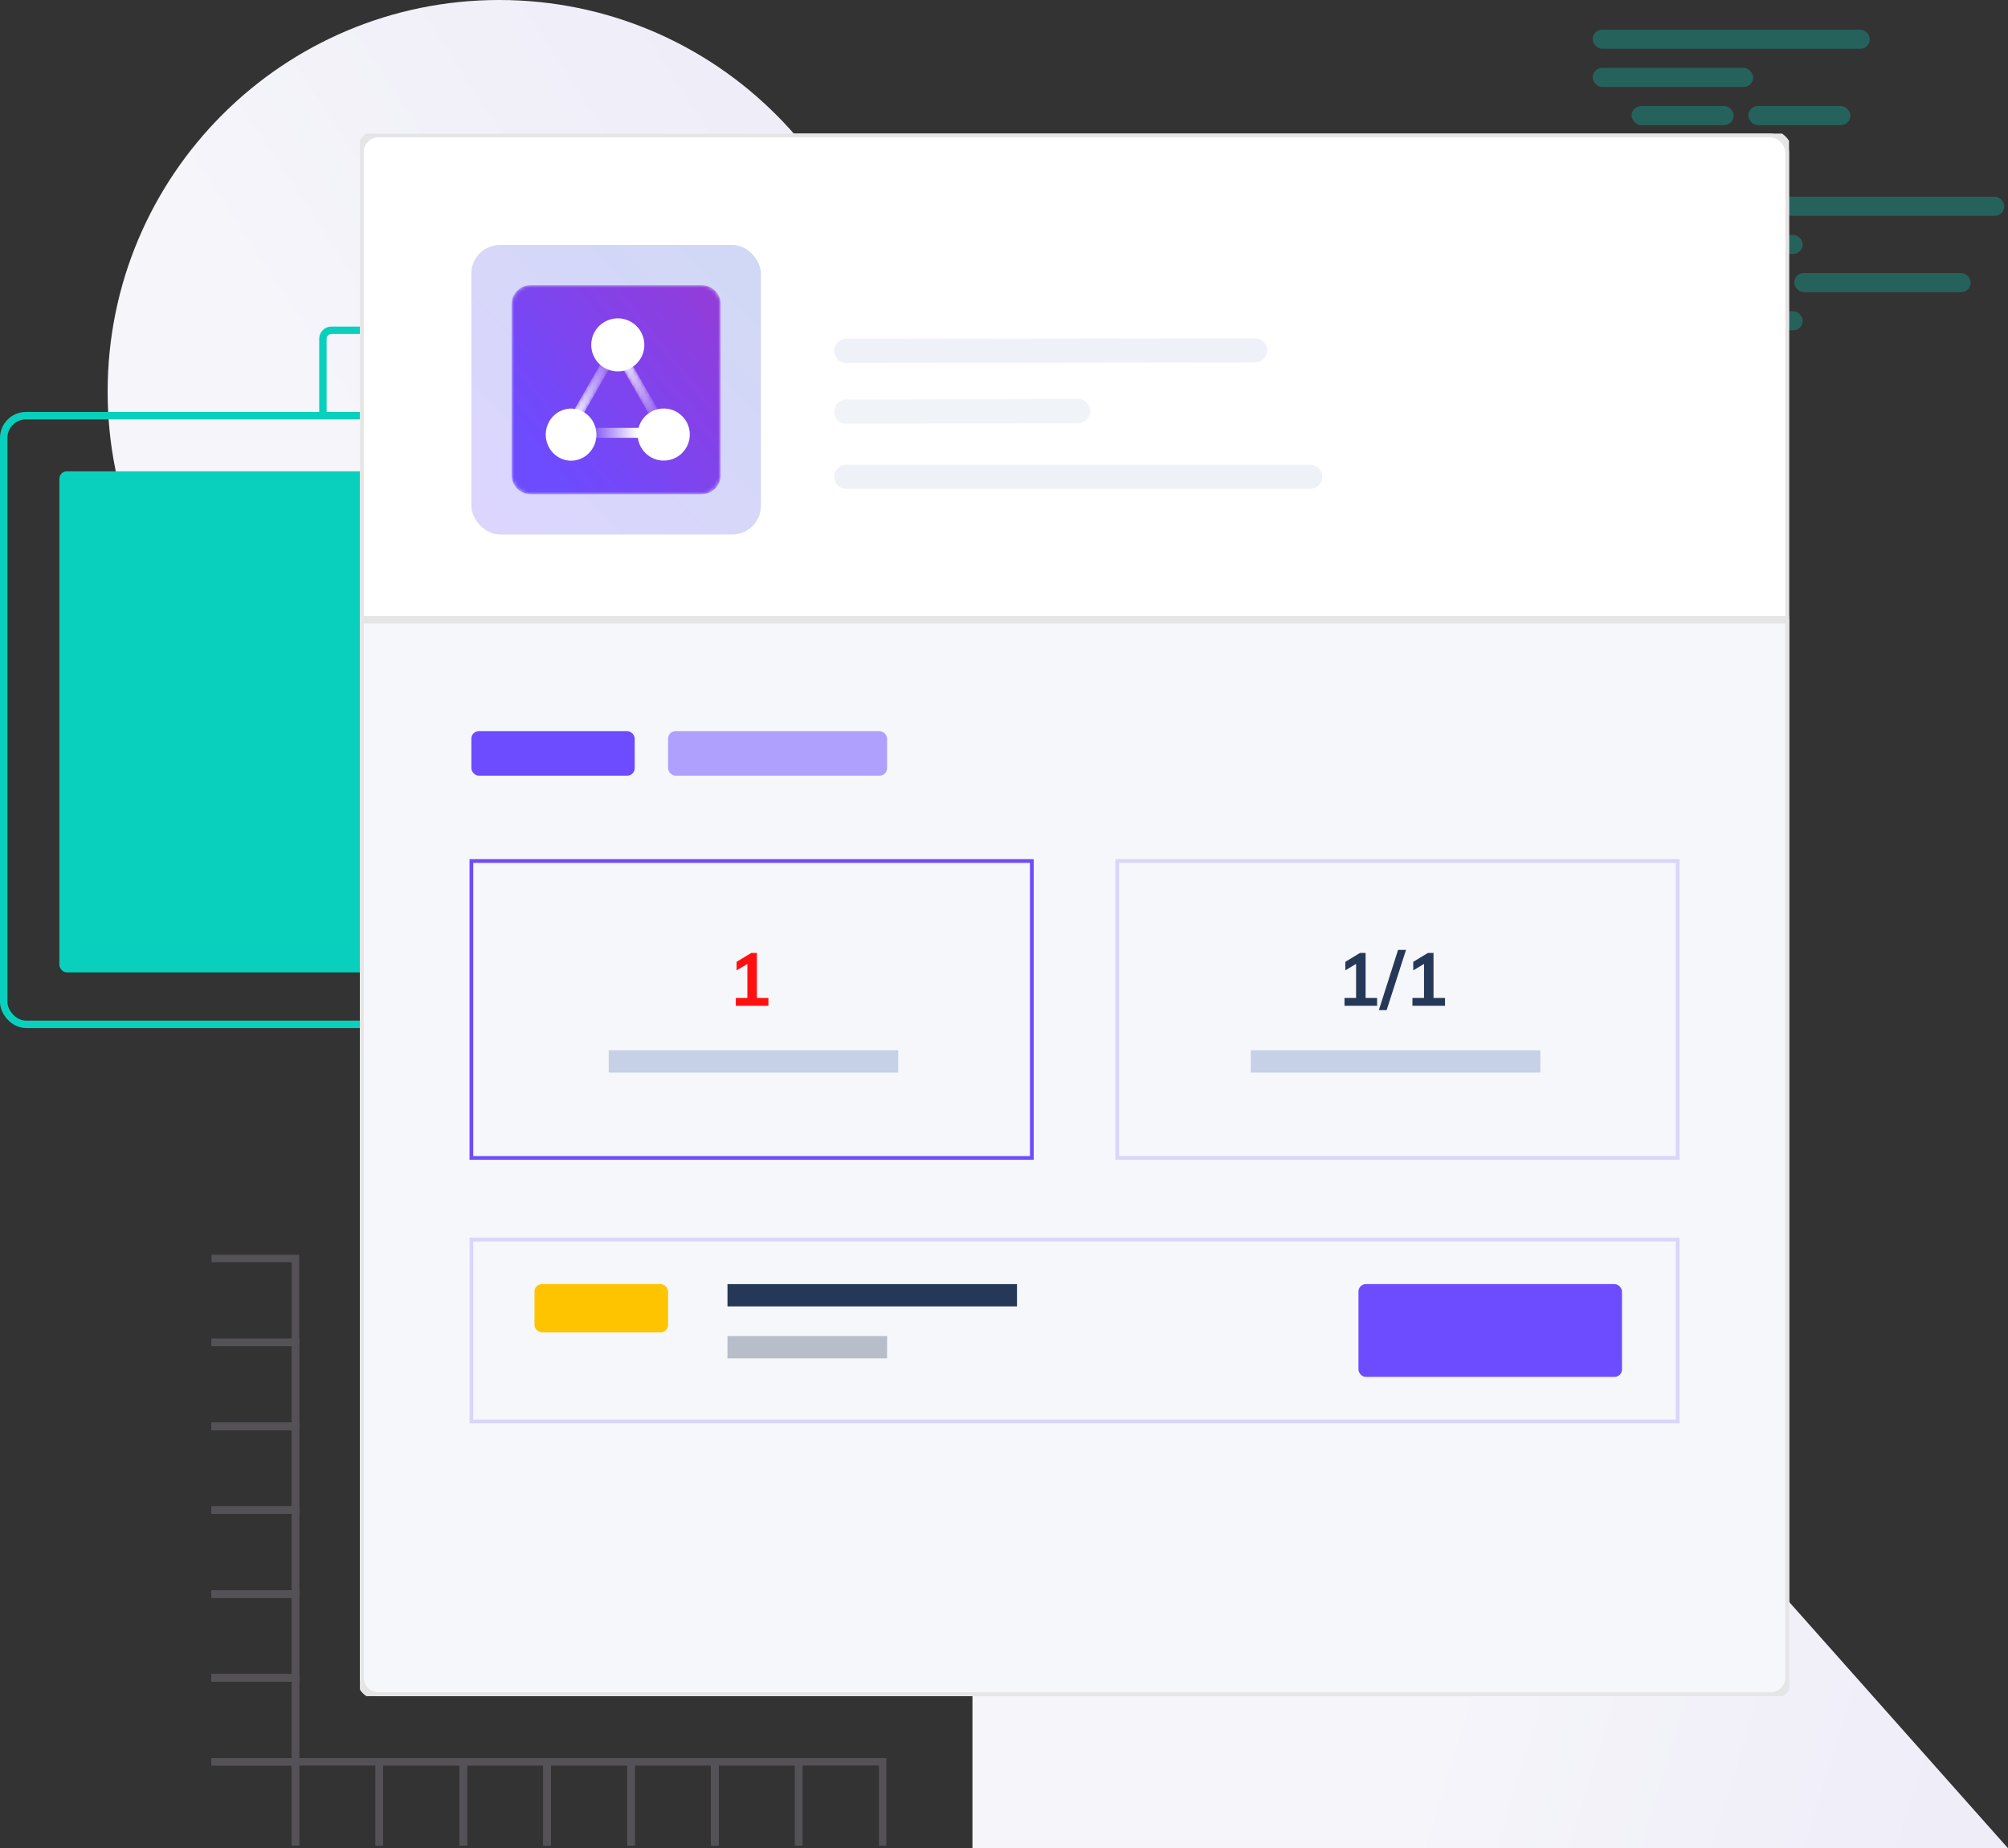 <svg width="541" height="498" viewBox="0 0 541 498" fill="none" xmlns="http://www.w3.org/2000/svg">
<rect x="0" y="0" width="541" height="498" fill="#333333" stroke="none"/>
<path d="M134.5 211C192.766 211 240 163.766 240 105.5C240 47.234 192.766 0 134.5 0C76.234 0 29 47.234 29 105.5C29 163.766 76.234 211 134.5 211Z" fill="url(#paint0_linear_0_655)"/>
<path d="M262 184L541 498H262V184Z" fill="url(#paint1_linear_0_655)"/>
<g opacity="0.2">
<path d="M57 339.1H79.6V361.7H57" stroke="#D5CFE7" stroke-width="2"/>
<path d="M57 361.7H79.6V384.3H57" stroke="#D5CFE7" stroke-width="2"/>
<path d="M57 361.7H79.6V384.3H57" stroke="#D5CFE7" stroke-width="2"/>
<path d="M57 384.3H79.6V406.9H57" stroke="#D5CFE7" stroke-width="2"/>
<path d="M57 384.3H79.6V406.9H57" stroke="#D5CFE7" stroke-width="2"/>
<path d="M57 406.9H79.6V429.5H57" stroke="#D5CFE7" stroke-width="2"/>
<path d="M57 406.9H79.6V429.5H57" stroke="#D5CFE7" stroke-width="2"/>
<path d="M57 429.5H79.6V452.1H57" stroke="#D5CFE7" stroke-width="2"/>
<path d="M57 429.5H79.6V452.1H57" stroke="#D5CFE7" stroke-width="2"/>
<path d="M57 452.1H79.6V474.7H57" stroke="#D5CFE7" stroke-width="2"/>
<path d="M57 452.1H79.6V474.7H57" stroke="#D5CFE7" stroke-width="2"/>
<path d="M57 474.7H79.6V497.3" stroke="#D5CFE7" stroke-width="2"/>
<path d="M79.6 497.3V474.7H102.2V497.3" stroke="#D5CFE7" stroke-width="2"/>
<path d="M102.2 497.3V474.7H124.8V497.3" stroke="#D5CFE7" stroke-width="2"/>
<path d="M102.2 497.3V474.7H124.8V497.3" stroke="#D5CFE7" stroke-width="2"/>
<path d="M124.8 497.3V474.7H147.4V497.3" stroke="#D5CFE7" stroke-width="2"/>
<path d="M124.8 497.3V474.7H147.4V497.3" stroke="#D5CFE7" stroke-width="2"/>
<path d="M147.4 497.3V474.7H170V497.3" stroke="#D5CFE7" stroke-width="2"/>
<path d="M147.4 497.3V474.7H170V497.3" stroke="#D5CFE7" stroke-width="2"/>
<path d="M170 497.3V474.7H192.6V497.3" stroke="#D5CFE7" stroke-width="2"/>
<path d="M170 497.3V474.7H192.6V497.3" stroke="#D5CFE7" stroke-width="2"/>
<path d="M192.6 497.3V474.7H215.2V497.3" stroke="#D5CFE7" stroke-width="2"/>
<path d="M192.6 497.3V474.7H215.2V497.3" stroke="#D5CFE7" stroke-width="2"/>
<path d="M215.2 497.3V474.7H237.8V497.3" stroke="#D5CFE7" stroke-width="2"/>
</g>
<rect opacity="0.3" x="411" y="53" width="129" height="5.143" rx="2.571" fill="#09D0BD"/>
<rect opacity="0.3" x="411" y="63.286" width="74.684" height="5.143" rx="2.571" fill="#09D0BD"/>
<rect opacity="0.3" x="411" y="83.857" width="74.684" height="5.143" rx="2.571" fill="#09D0BD"/>
<rect opacity="0.3" x="429.105" y="73.571" width="47.526" height="5.143" rx="2.571" fill="#09D0BD"/>
<rect opacity="0.3" x="483.421" y="73.571" width="47.526" height="5.143" rx="2.571" fill="#09D0BD"/>
<rect opacity="0.3" x="429.105" y="8" width="74.684" height="5.143" rx="2.571" fill="#09D0BD"/>
<rect opacity="0.3" x="429.105" y="18.286" width="43.238" height="5.143" rx="2.571" fill="#09D0BD"/>
<rect opacity="0.3" x="429.105" y="38.857" width="43.238" height="5.143" rx="2.571" fill="#09D0BD"/>
<rect opacity="0.3" x="439.587" y="28.571" width="27.515" height="5.143" rx="2.571" fill="#09D0BD"/>
<rect opacity="0.3" x="471.033" y="28.571" width="27.515" height="5.143" rx="2.571" fill="#09D0BD"/>
<path d="M87 112.034V112.034V91.267C87 90.015 88.011 89 89.258 89V89H417.742C418.989 89 420 90.015 420 91.267V205.733C420 206.985 418.989 208 417.742 208" stroke="#09D0BD" stroke-width="2"/>
<rect x="1" y="112" width="192" height="164" rx="6" stroke="#09D0BD" stroke-width="2"/>
<rect x="16" y="127" width="144" height="135" rx="2" fill="#09D0BD"/>
<g clip-path="url(#clip0_0_655)">
<rect x="97" y="36" width="385" height="421" rx="5" fill="white" stroke="#E5E5E5" stroke-width="2"/>
<path d="M97 167H482V452C482 454.761 479.761 457 477 457H102C99.239 457 97 454.761 97 452V167Z" fill="#F5F7FA" stroke="#E5E5E5" stroke-width="2"/>
<rect x="127" y="66" width="78" height="78" rx="7.684" fill="url(#paint2_linear_0_655)" fill-opacity="0.23"/>
<mask id="mask0_0_655" style="mask-type:alpha" maskUnits="userSpaceOnUse" x="137" y="76" width="58" height="58">
<path fill-rule="evenodd" clip-rule="evenodd" d="M142.961 76.833C140.13 76.833 137.833 79.129 137.833 81.963V128.039C137.833 130.87 140.13 133.167 142.961 133.167H189.038C191.871 133.167 194.167 130.87 194.167 128.039V81.963C194.167 79.129 191.871 76.833 189.038 76.833H142.961Z" fill="white"/>
</mask>
<g mask="url(#mask0_0_655)">
<path d="M142.961 76.833C140.13 76.833 137.833 79.129 137.833 81.963V128.039C137.833 130.87 140.13 133.167 142.961 133.167H189.038C191.871 133.167 194.167 130.87 194.167 128.039V81.963C194.167 79.129 191.871 76.833 189.038 76.833H142.961Z" fill="url(#paint3_linear_0_655)"/>
</g>
<path d="M153.034 111.706C155.997 111.706 158.399 114.108 158.399 117.071C158.399 120.034 155.997 122.437 153.034 122.437C150.072 122.437 147.669 120.034 147.669 117.071C147.669 114.108 150.072 111.706 153.034 111.706Z" fill="#0056D7"/>
<path d="M157.505 117.966H175.389V115.283H157.505V117.966Z" fill="url(#paint4_linear_0_655)"/>
<path d="M147.897 113.705C149.726 110.315 153.879 109.092 157.174 110.974C160.469 112.855 161.659 117.127 159.83 120.516C158.001 123.906 153.847 125.129 150.552 123.247C147.257 121.366 146.068 117.094 147.897 113.705Z" fill="white"/>
<path d="M161.759 91.63C163.132 89.086 166.249 88.169 168.722 89.58C171.195 90.992 172.088 94.198 170.716 96.742C169.343 99.285 166.226 100.204 163.752 98.792C161.279 97.38 160.386 94.174 161.759 91.63Z" fill="#0258D9"/>
<mask id="mask1_0_655" style="mask-type:alpha" maskUnits="userSpaceOnUse" x="153" y="95" width="13" height="19">
<path fill-rule="evenodd" clip-rule="evenodd" d="M153.84 111.896L156.233 113.179L165.53 96.984L163.138 95.701L153.84 111.896Z" fill="white"/>
</mask>
<g mask="url(#mask1_0_655)">
<path d="M153.84 111.896L156.233 113.179L165.53 96.984L163.138 95.701L153.84 111.896Z" fill="url(#paint5_linear_0_655)"/>
</g>
<path d="M162.977 86.675C166.43 84.758 170.784 86.004 172.701 89.458C174.618 92.912 173.371 97.265 169.918 99.182C166.464 101.099 162.111 99.853 160.194 96.399C158.276 92.945 159.523 88.592 162.977 86.675Z" fill="white"/>
<mask id="mask2_0_655" style="mask-type:alpha" maskUnits="userSpaceOnUse" x="166" y="95" width="13" height="19">
<path fill-rule="evenodd" clip-rule="evenodd" d="M166.446 96.965L175.745 113.162L178.136 111.879L168.838 95.682L166.446 96.965Z" fill="white"/>
</mask>
<g mask="url(#mask2_0_655)">
<path d="M166.446 96.965L175.745 113.162L178.136 111.879L168.838 95.682L166.446 96.965Z" fill="url(#paint6_linear_0_655)"/>
</g>
<path d="M176.304 112.481C178.848 111.069 182.054 111.987 183.466 114.531C184.878 117.075 183.959 120.281 181.416 121.693C178.872 123.105 175.666 122.186 174.254 119.643C172.843 117.099 173.76 113.893 176.304 112.481Z" fill="#0258D9"/>
<path d="M178.828 110.068C182.704 110.068 185.847 113.21 185.847 117.087C185.847 120.963 182.704 124.106 178.828 124.106C174.952 124.106 171.809 120.963 171.809 117.087C171.809 113.21 174.952 110.068 178.828 110.068Z" fill="white"/>
<path opacity="0.3" d="M228 128.455H353" stroke="#C6D0E6" stroke-width="6.5" stroke-linecap="round"/>
<path opacity="0.3" d="M228 94.555L338.158 94.418" stroke="#C6D0E6" stroke-width="6.5" stroke-linecap="round"/>
<path opacity="0.25" d="M228 110.918L290.494 110.782" stroke="#C6D0E6" stroke-width="6.5" stroke-linecap="round"/>
<rect x="127" y="197" width="44" height="12" rx="2" fill="#6D4BFF"/>
<rect opacity="0.5" x="180" y="197" width="59" height="12" rx="2" fill="#6D4BFF"/>
<rect x="127" y="232" width="151" height="80" stroke="#6D4BFF"/>
<rect opacity="0.2" x="127" y="334" width="325" height="49" stroke="#6D4BFF"/>
<rect opacity="0.2" x="301" y="232" width="151" height="80" stroke="#6D4BFF"/>
<path d="M207.02 268.9V271H198.24V268.9H201.36V259.72L198.46 261.46V259.16L202.42 256.76H203.92V268.9H207.02Z" fill="#FF1010"/>
<rect x="164" y="283" width="78" height="6" fill="#C6D0E6"/>
<rect x="196" y="346" width="78" height="6" fill="#253858"/>
<rect opacity="0.3" x="196" y="360" width="43" height="6" fill="#253858"/>
<path d="M371.02 268.9V271H362.24V268.9H365.36V259.72L362.46 261.46V259.16L366.42 256.76H367.92V268.9H371.02ZM371.492 272.18L376.672 255.94H378.812L373.592 272.18H371.492ZM389.321 268.9V271H380.541V268.9H383.661V259.72L380.761 261.46V259.16L384.721 256.76H386.221V268.9H389.321Z" fill="#253858"/>
<rect x="337" y="283" width="78" height="6" fill="#C6D0E6"/>
<rect x="366" y="346" width="71" height="25" rx="2" fill="#6D4BFF"/>
<rect x="144" y="346" width="36" height="13" rx="2" fill="#FFC400"/>
</g>
<defs>
<linearGradient id="paint0_linear_0_655" x1="164.552" y1="230.58" x2="301.851" y2="140.814" gradientUnits="userSpaceOnUse">
<stop stop-color="#F5F5FA"/>
<stop offset="1" stop-color="#EEECF8"/>
</linearGradient>
<linearGradient id="paint1_linear_0_655" x1="366.143" y1="524.434" x2="524.582" y2="573.468" gradientUnits="userSpaceOnUse">
<stop stop-color="#F5F5FA"/>
<stop offset="1" stop-color="#EEECF8"/>
</linearGradient>
<linearGradient id="paint2_linear_0_655" x1="166" y1="27" x2="88" y2="105" gradientUnits="userSpaceOnUse">
<stop stop-color="#3258D1"/>
<stop offset="1" stop-color="#6D4BFF"/>
</linearGradient>
<linearGradient id="paint3_linear_0_655" x1="201.259" y1="192.472" x2="340.675" y2="80.845" gradientUnits="userSpaceOnUse">
<stop stop-color="#6D4BFF"/>
<stop offset="1" stop-color="#D62196"/>
</linearGradient>
<linearGradient id="paint4_linear_0_655" x1="158.833" y1="117.587" x2="171.673" y2="117.587" gradientUnits="userSpaceOnUse">
<stop stop-color="white" stop-opacity="0.01"/>
<stop offset="1" stop-color="white"/>
</linearGradient>
<linearGradient id="paint5_linear_0_655" x1="165.052" y1="86.665" x2="146.867" y2="92.326" gradientUnits="userSpaceOnUse">
<stop stop-color="white" stop-opacity="0.01"/>
<stop offset="1" stop-color="white"/>
</linearGradient>
<linearGradient id="paint6_linear_0_655" x1="185.065" y1="98.371" x2="166.819" y2="92.51" gradientUnits="userSpaceOnUse">
<stop stop-color="white" stop-opacity="0.01"/>
<stop offset="1" stop-color="white"/>
</linearGradient>
<clipPath id="clip0_0_655">
<rect width="385" height="421" fill="white" transform="translate(97 36)"/>
</clipPath>
</defs>
</svg>

